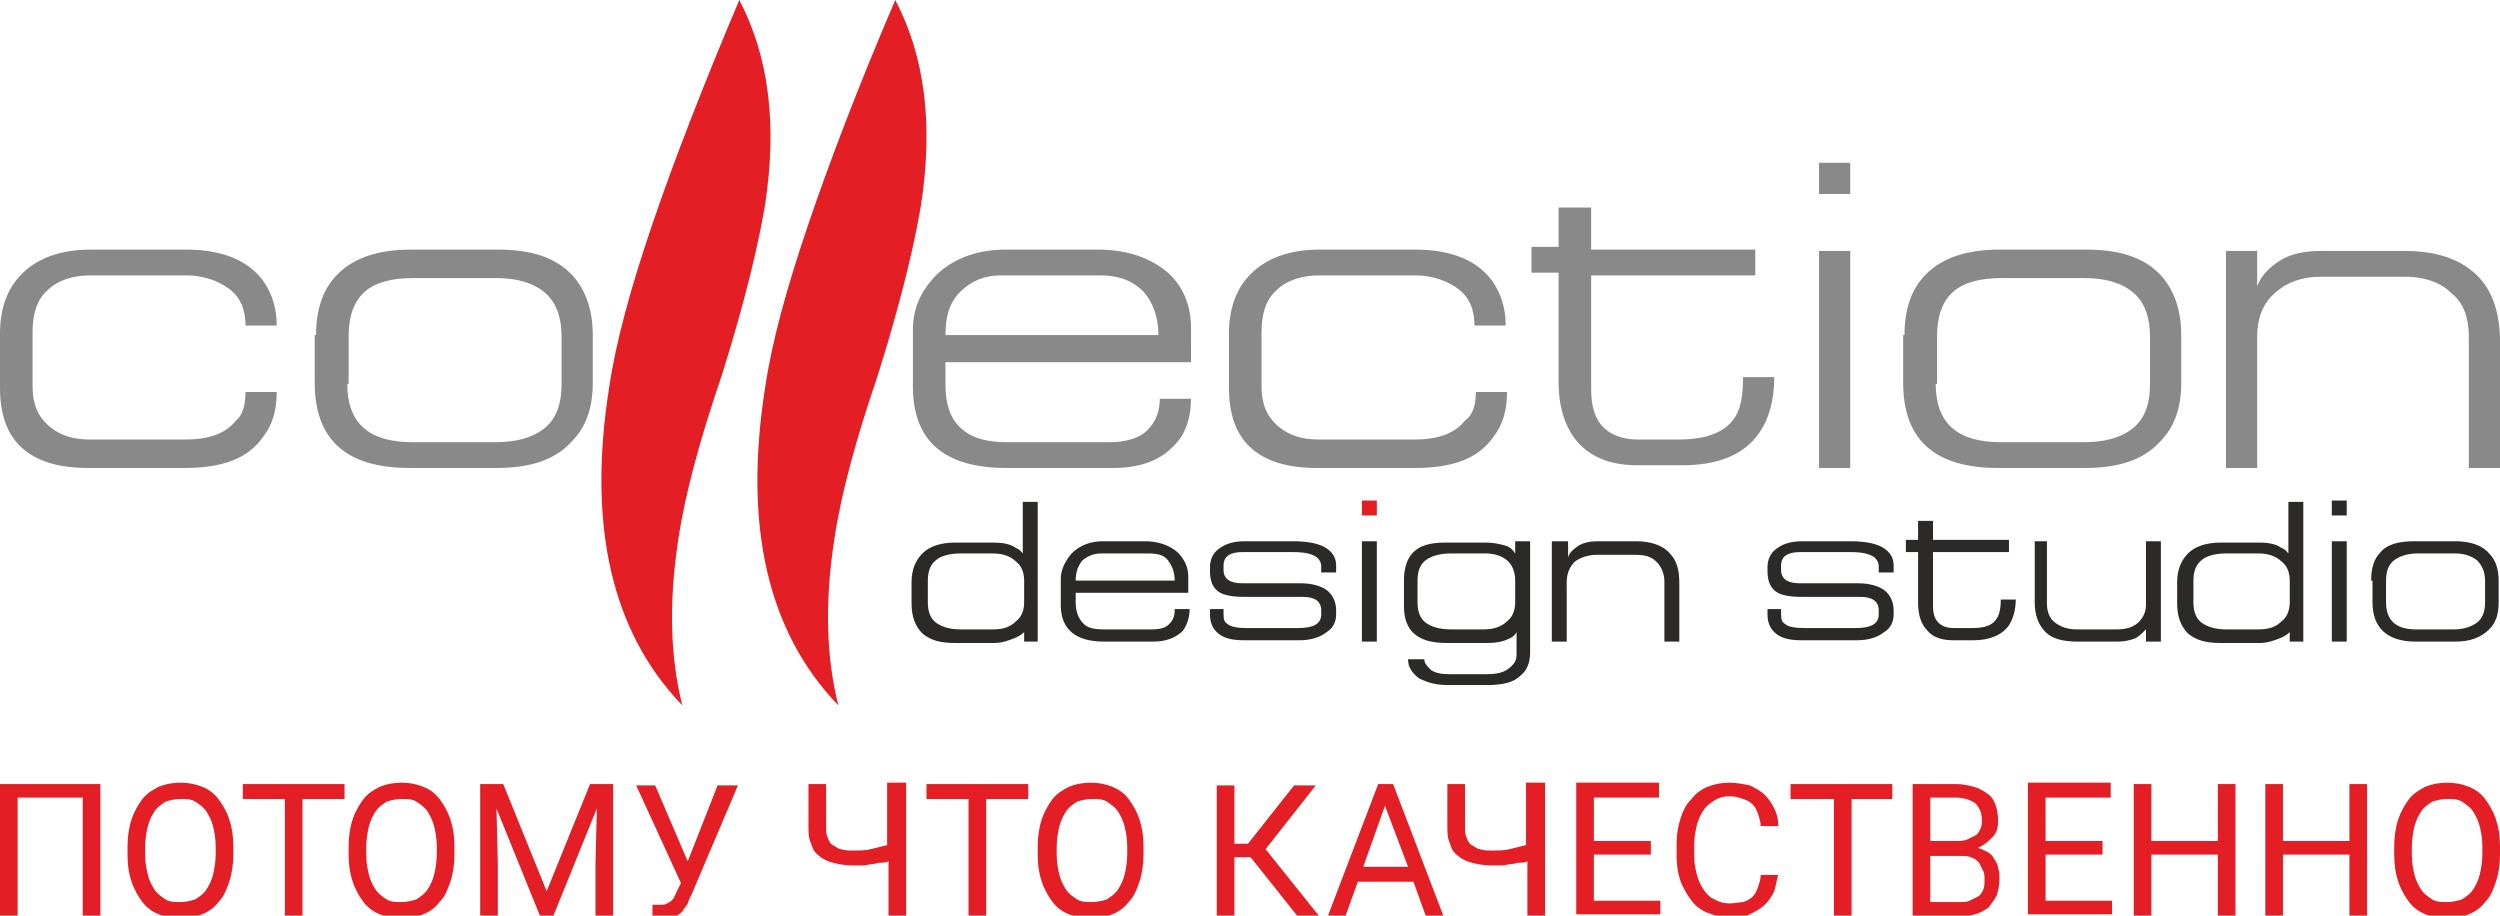 <?xml version="1.0" encoding="utf-8"?>
<!-- Generator: Adobe Illustrator 17.1.0, SVG Export Plug-In . SVG Version: 6.00 Build 0)  -->
<!DOCTYPE svg PUBLIC "-//W3C//DTD SVG 1.1//EN" "http://www.w3.org/Graphics/SVG/1.1/DTD/svg11.dtd">
<svg version="1.1" id="Слой_1" xmlns="http://www.w3.org/2000/svg" xmlns:xlink="http://www.w3.org/1999/xlink" x="0px" y="0px"
	 viewBox="0 0 184.3 67.5" enable-background="new 0 0 184.3 67.5" xml:space="preserve">
<path fill="#E31E24" d="M183,62.4c0-0.6-0.1-1.1-0.2-1.5c-0.1-0.4-0.3-0.8-0.5-1.1c-0.2-0.3-0.5-0.5-0.8-0.7
	c-0.3-0.2-0.7-0.2-1.1-0.2c-0.4,0-0.8,0.1-1.1,0.2c-0.3,0.2-0.6,0.4-0.8,0.7c-0.2,0.3-0.4,0.7-0.5,1.1c-0.1,0.4-0.2,1-0.2,1.5V63
	c0,0.6,0.1,1.1,0.2,1.5c0.1,0.4,0.3,0.8,0.5,1.1c0.2,0.3,0.5,0.5,0.8,0.7c0.3,0.2,0.7,0.2,1.1,0.2c0.4,0,0.8-0.1,1.1-0.2
	c0.3-0.2,0.6-0.4,0.8-0.7c0.2-0.3,0.4-0.7,0.5-1.1c0.1-0.4,0.2-1,0.2-1.5V62.4z M184.3,63c0,0.7-0.1,1.4-0.3,2
	c-0.2,0.6-0.4,1.1-0.8,1.5c-0.3,0.4-0.7,0.7-1.2,0.9c-0.5,0.2-1,0.3-1.6,0.3c-0.6,0-1.1-0.1-1.6-0.3c-0.5-0.2-0.9-0.5-1.2-0.9
	c-0.3-0.4-0.6-0.9-0.8-1.5c-0.2-0.6-0.3-1.2-0.3-2v-0.6c0-0.7,0.1-1.4,0.3-2c0.2-0.6,0.5-1.1,0.8-1.5c0.3-0.4,0.8-0.7,1.2-0.9
	c0.5-0.2,1-0.3,1.6-0.3c0.6,0,1.1,0.1,1.6,0.3c0.5,0.2,0.9,0.5,1.2,0.9c0.3,0.4,0.6,0.9,0.8,1.5c0.2,0.6,0.3,1.2,0.3,2V63z
	 M174.5,67.5h-1.3V63h-4.9v4.5H167v-9.7h1.3V62h4.9v-4.2h1.3V67.5z M164.8,67.5h-1.3V63h-4.9v4.5h-1.3v-9.7h1.3V62h4.9v-4.2h1.3
	V67.5z M155,63h-4.2v3.4h4.9v1h-6.2v-9.7h6.1v1.1h-4.8V62h4.2V63z M142.3,62h1.9c0.3,0,0.5,0,0.8-0.1c0.2-0.1,0.4-0.2,0.6-0.3
	c0.2-0.1,0.3-0.3,0.4-0.5c0.1-0.2,0.1-0.4,0.1-0.7c0-0.5-0.2-0.9-0.5-1.2c-0.3-0.2-0.8-0.4-1.4-0.4h-1.9V62z M142.3,63v3.5h2.1
	c0.3,0,0.6,0,0.8-0.1c0.2-0.1,0.4-0.2,0.6-0.3c0.2-0.1,0.3-0.3,0.4-0.5c0.1-0.2,0.1-0.5,0.1-0.7c0-0.3,0-0.5-0.1-0.7
	c-0.1-0.2-0.2-0.4-0.3-0.6c-0.2-0.2-0.3-0.3-0.6-0.4c-0.2-0.1-0.5-0.1-0.8-0.1H142.3z M141,67.5v-9.7h3.2c0.5,0,0.9,0.1,1.3,0.2
	c0.4,0.1,0.7,0.3,1,0.5c0.3,0.2,0.5,0.5,0.6,0.8c0.1,0.3,0.2,0.7,0.2,1.2c0,0.5-0.1,0.9-0.4,1.2c-0.3,0.3-0.6,0.6-1.1,0.8
	c0.3,0.1,0.5,0.2,0.7,0.3c0.2,0.1,0.4,0.3,0.5,0.5c0.1,0.2,0.3,0.4,0.3,0.7c0.1,0.2,0.1,0.5,0.1,0.8c0,0.5-0.1,0.9-0.2,1.2
	c-0.2,0.4-0.4,0.6-0.6,0.9c-0.3,0.2-0.6,0.4-1,0.5c-0.4,0.1-0.8,0.2-1.3,0.2H141z M139.6,58.9h-3.1v8.7h-1.3v-8.7H132v-1.1h7.5V58.9
	z M131.1,64.4c-0.1,0.5-0.2,0.9-0.3,1.3c-0.2,0.4-0.4,0.7-0.7,1c-0.3,0.3-0.7,0.5-1.1,0.7c-0.4,0.2-0.9,0.2-1.5,0.2
	c-0.6,0-1.1-0.1-1.6-0.3c-0.5-0.2-0.9-0.5-1.2-0.9c-0.3-0.4-0.6-0.9-0.8-1.4c-0.2-0.6-0.3-1.2-0.3-1.8v-1c0-0.7,0.1-1.3,0.3-1.9
	c0.2-0.6,0.4-1,0.8-1.4c0.3-0.4,0.7-0.7,1.2-0.9c0.5-0.2,1-0.3,1.6-0.3c0.5,0,1,0.1,1.5,0.2c0.4,0.2,0.8,0.4,1.1,0.7
	c0.3,0.3,0.5,0.6,0.7,1c0.2,0.4,0.3,0.8,0.3,1.3h-1.3c0-0.3-0.1-0.6-0.2-0.9c-0.1-0.3-0.2-0.5-0.4-0.7c-0.2-0.2-0.4-0.3-0.7-0.4
	c-0.3-0.1-0.6-0.2-1-0.2c-0.4,0-0.8,0.1-1.1,0.3c-0.3,0.2-0.6,0.4-0.8,0.7c-0.2,0.3-0.4,0.7-0.5,1.1c-0.1,0.4-0.2,0.9-0.2,1.4v1
	c0,0.5,0.1,0.9,0.2,1.3c0.1,0.4,0.3,0.8,0.5,1.1c0.2,0.3,0.5,0.6,0.8,0.7c0.3,0.2,0.7,0.3,1.1,0.3c0.4,0,0.8-0.1,1-0.1
	c0.3-0.1,0.5-0.2,0.7-0.4c0.2-0.2,0.3-0.4,0.4-0.7c0.1-0.3,0.2-0.6,0.2-0.9H131.1z M121.7,63h-4.2v3.4h4.9v1h-6.2v-9.7h6.1v1.1h-4.8
	V62h4.2V63z M113.9,57.8v9.7h-1.3v-4c-0.2,0.1-0.4,0.1-0.6,0.1c-0.2,0-0.4,0.1-0.6,0.1c-0.2,0-0.4,0.1-0.7,0.1c-0.2,0-0.5,0-0.8,0
	c-0.5,0-1-0.1-1.4-0.2c-0.4-0.1-0.8-0.3-1-0.5c-0.3-0.2-0.5-0.5-0.6-0.9c-0.2-0.4-0.2-0.8-0.2-1.4v-3h1.3v3c0,0.4,0,0.7,0.1,0.9
	c0.1,0.3,0.2,0.5,0.4,0.6c0.2,0.1,0.4,0.3,0.6,0.3c0.3,0.1,0.5,0.1,0.9,0.1c0.5,0,0.9,0,1.3-0.1c0.4-0.1,0.8-0.2,1.2-0.3v-4.6H113.9
	z M100.5,63.9h3.3l-1.7-4.5L100.5,63.9z M104.2,65h-4.1l-0.9,2.5h-1.3l3.7-9.7h1.1l3.7,9.7h-1.3L104.2,65z M92.2,63.2H91v4.4h-1.3
	v-9.7H91v4.3h1l3.4-4.3H97l-3.7,4.7l4,5h-1.6L92.2,63.2z M83.1,62.4c0-0.6-0.1-1.1-0.2-1.5c-0.1-0.4-0.3-0.8-0.5-1.1
	c-0.2-0.3-0.5-0.5-0.8-0.7c-0.3-0.2-0.7-0.2-1.1-0.2c-0.4,0-0.8,0.1-1.1,0.2c-0.3,0.2-0.6,0.4-0.8,0.7c-0.2,0.3-0.4,0.7-0.5,1.1
	c-0.1,0.4-0.2,1-0.2,1.5V63c0,0.6,0.1,1.1,0.2,1.5c0.1,0.4,0.3,0.8,0.5,1.1c0.2,0.3,0.5,0.5,0.8,0.7c0.3,0.2,0.7,0.2,1.1,0.2
	c0.4,0,0.8-0.1,1.1-0.2c0.3-0.2,0.6-0.4,0.8-0.7c0.2-0.3,0.4-0.7,0.5-1.1c0.1-0.4,0.2-1,0.2-1.5V62.4z M84.3,63c0,0.7-0.1,1.4-0.3,2
	c-0.2,0.6-0.4,1.1-0.8,1.5c-0.3,0.4-0.7,0.7-1.2,0.9c-0.5,0.2-1,0.3-1.6,0.3c-0.6,0-1.1-0.1-1.6-0.3c-0.5-0.2-0.9-0.5-1.2-0.9
	c-0.3-0.4-0.6-0.9-0.8-1.5c-0.2-0.6-0.3-1.2-0.3-2v-0.6c0-0.7,0.1-1.4,0.3-2c0.2-0.6,0.5-1.1,0.8-1.5c0.3-0.4,0.8-0.7,1.2-0.9
	c0.5-0.2,1-0.3,1.6-0.3c0.6,0,1.1,0.1,1.6,0.3c0.5,0.2,0.9,0.5,1.2,0.9c0.3,0.4,0.6,0.9,0.8,1.5c0.2,0.6,0.3,1.2,0.3,2V63z
	 M75.8,58.9h-3.1v8.7h-1.3v-8.7h-3.1v-1.1h7.5V58.9z M66.8,57.8v9.7h-1.3v-4c-0.2,0.1-0.4,0.1-0.6,0.1c-0.2,0-0.4,0.1-0.6,0.1
	c-0.2,0-0.4,0.1-0.7,0.1c-0.2,0-0.5,0-0.8,0c-0.5,0-1-0.1-1.4-0.2c-0.4-0.1-0.8-0.3-1-0.5c-0.3-0.2-0.5-0.5-0.6-0.9
	c-0.2-0.4-0.2-0.8-0.2-1.4v-3h1.3v3c0,0.4,0,0.7,0.1,0.9c0.1,0.3,0.2,0.5,0.4,0.6c0.2,0.1,0.4,0.3,0.6,0.3c0.3,0.1,0.5,0.1,0.9,0.1
	c0.5,0,0.9,0,1.3-0.1c0.4-0.1,0.8-0.2,1.2-0.3v-4.6H66.8z M50.7,63.5l2.2-5.6h1.5L51,65.9c-0.1,0.2-0.2,0.4-0.3,0.7
	c-0.1,0.2-0.3,0.4-0.4,0.6c-0.2,0.2-0.4,0.3-0.6,0.4c-0.3,0.1-0.6,0.1-0.9,0.1c-0.1,0-0.1,0-0.2,0c-0.1,0-0.1,0-0.2,0
	c-0.1,0-0.1,0-0.2,0c-0.1,0-0.1,0-0.1,0l0-1c0,0,0.1,0,0.1,0c0.1,0,0.1,0,0.2,0c0.1,0,0.1,0,0.2,0c0.1,0,0.1,0,0.1,0
	c0.2,0,0.3,0,0.5-0.1c0.1-0.1,0.2-0.1,0.3-0.2c0.1-0.1,0.2-0.2,0.2-0.3c0.1-0.1,0.1-0.2,0.2-0.4l0.3-0.6l-3.3-7.2h1.4L50.7,63.5z
	 M37.1,57.8l3.2,7.9l3.2-7.9h1.7v9.7h-1.3v-3.8l0.1-4.1l-3.2,7.9h-1l-3.2-7.9l0.1,4.1v3.8h-1.3v-9.7H37.1z M32.2,62.4
	c0-0.6-0.1-1.1-0.2-1.5c-0.1-0.4-0.3-0.8-0.5-1.1c-0.2-0.3-0.5-0.5-0.8-0.7c-0.3-0.2-0.7-0.2-1.1-0.2c-0.4,0-0.8,0.1-1.1,0.2
	c-0.3,0.2-0.6,0.4-0.8,0.7c-0.2,0.3-0.4,0.7-0.5,1.1c-0.1,0.4-0.2,1-0.2,1.5V63c0,0.6,0.1,1.1,0.2,1.5c0.1,0.4,0.3,0.8,0.5,1.1
	c0.2,0.3,0.5,0.5,0.8,0.7c0.3,0.2,0.7,0.2,1.1,0.2c0.4,0,0.8-0.1,1.1-0.2c0.3-0.2,0.6-0.4,0.8-0.7c0.2-0.3,0.4-0.7,0.5-1.1
	c0.1-0.4,0.2-1,0.2-1.5V62.4z M33.5,63c0,0.7-0.1,1.4-0.3,2c-0.2,0.6-0.4,1.1-0.8,1.5c-0.3,0.4-0.7,0.7-1.2,0.9
	c-0.5,0.2-1,0.3-1.6,0.3c-0.6,0-1.1-0.1-1.6-0.3c-0.5-0.2-0.9-0.5-1.2-0.9c-0.3-0.4-0.6-0.9-0.8-1.5c-0.2-0.6-0.3-1.2-0.3-2v-0.6
	c0-0.7,0.1-1.4,0.3-2c0.2-0.6,0.5-1.1,0.8-1.5c0.3-0.4,0.8-0.7,1.2-0.9c0.5-0.2,1-0.3,1.6-0.3c0.6,0,1.1,0.1,1.6,0.3
	c0.5,0.2,0.9,0.5,1.2,0.9c0.3,0.4,0.6,0.9,0.8,1.5c0.2,0.6,0.3,1.2,0.3,2V63z M25.4,58.9h-3.1v8.7H21v-8.7h-3.1v-1.1h7.5V58.9z
	 M15.9,62.4c0-0.6-0.1-1.1-0.2-1.5c-0.1-0.4-0.3-0.8-0.5-1.1c-0.2-0.3-0.5-0.5-0.8-0.7c-0.3-0.2-0.7-0.2-1.1-0.2
	c-0.4,0-0.8,0.1-1.1,0.2c-0.3,0.2-0.6,0.4-0.8,0.7c-0.2,0.3-0.4,0.7-0.5,1.1c-0.1,0.4-0.2,1-0.2,1.5V63c0,0.6,0.1,1.1,0.2,1.5
	c0.1,0.4,0.3,0.8,0.5,1.1c0.2,0.3,0.5,0.5,0.8,0.7c0.3,0.2,0.7,0.2,1.1,0.2c0.4,0,0.8-0.1,1.1-0.2c0.3-0.2,0.6-0.4,0.8-0.7
	c0.2-0.3,0.4-0.7,0.5-1.1c0.1-0.4,0.2-1,0.2-1.5V62.4z M17.2,63c0,0.7-0.1,1.4-0.3,2c-0.2,0.6-0.4,1.1-0.8,1.5
	c-0.3,0.4-0.7,0.7-1.2,0.9c-0.5,0.2-1,0.3-1.6,0.3c-0.6,0-1.1-0.1-1.6-0.3c-0.5-0.2-0.9-0.5-1.2-0.9c-0.3-0.4-0.6-0.9-0.8-1.5
	c-0.2-0.6-0.3-1.2-0.3-2v-0.6c0-0.7,0.1-1.4,0.3-2c0.2-0.6,0.5-1.1,0.8-1.5c0.3-0.4,0.8-0.7,1.2-0.9c0.5-0.2,1-0.3,1.6-0.3
	c0.6,0,1.1,0.1,1.6,0.3c0.5,0.2,0.9,0.5,1.2,0.9c0.3,0.4,0.6,0.9,0.8,1.5c0.2,0.6,0.3,1.2,0.3,2V63z M7.4,67.5H6.1v-8.7H1.3v8.7H0
	v-9.7h7.4V67.5z"/>
<path fill-rule="evenodd" clip-rule="evenodd" fill="#898989" d="M166.4,18.5v2.6c0.3-0.8,0.9-1.4,1.7-1.9c0.8-0.5,1.8-0.7,3-0.7
	h6.2c2.5,0,4.3,0.7,5.5,2c1,1.1,1.5,2.7,1.5,4.7v9.3h-2.3v-9.7c0-1.4-0.4-2.5-1.3-3.2c-0.8-0.8-2-1.2-3.4-1.2h-6.2
	c-1.4,0-2.5,0.4-3.4,1.2c-0.9,0.8-1.3,1.9-1.3,3.2v9.7h-2.3v-16H166.4z M142.7,28.3c0,2.9,1.6,4.3,4.8,4.3h6.1c1.5,0,2.7-0.3,3.6-1
	c0.9-0.7,1.3-1.8,1.3-3.3v-3.5c0-1.4-0.4-2.5-1.2-3.2c-0.8-0.7-2-1.1-3.6-1.1h-6.1c-1.6,0-2.8,0.3-3.6,1c-0.8,0.7-1.2,1.8-1.2,3.3
	V28.3z M140.4,24.7c0-1.9,0.5-3.4,1.6-4.5c1.2-1.2,3-1.8,5.4-1.8h6.4c2.5,0,4.3,0.6,5.5,1.9c1,1.1,1.5,2.6,1.5,4.4v3.5
	c0,1.9-0.5,3.3-1.6,4.4c-1.2,1.3-3,1.9-5.5,1.9h-6.4c-4.7,0-7-2.1-7-6.3V24.7z M134.1,12h2.3v2.3h-2.3V12z M136.4,18.5v16h-2.3v-16
	H136.4z M115,15.3h2.3v3.1h12.1v1.9h-12.1v8.4c0,1.3,0.3,2.2,0.9,2.8c0.6,0.6,1.5,0.9,2.5,0.9h3.1c1.9,0,3.3-0.5,4-1.5
	c0.5-0.6,0.7-1.7,0.7-3.1h2.3c0,1.7-0.4,3.1-1.1,4.1c-1.1,1.6-3,2.4-5.7,2.4h-3.3c-1.8,0-3.2-0.5-4.2-1.5c-1-1-1.6-2.6-1.6-4.6v-8.1
	h-2v-1.9h2V15.3z M108.8,28.9h2.3c0,1.3-0.3,2.4-1,3.3c-1.1,1.6-3,2.3-5.8,2.3h-7.2c-2.2,0-3.8-0.5-4.9-1.5c-1.1-1-1.6-2.5-1.6-4.4
	v-4c0-1.8,0.5-3.3,1.6-4.4c1.2-1.2,2.9-1.8,5.1-1.8h7c2.7,0,4.6,0.8,5.7,2.3c0.7,1,1,2.1,1,3.3h-2.3c0-1.2-0.4-2.1-1.2-2.7
	c-0.8-0.6-1.9-1-3.2-1h-7c-1.4,0-2.5,0.4-3.2,1.1c-0.8,0.7-1.1,1.8-1.1,3.1v4c0,1.3,0.4,2.2,1.2,2.9c0.8,0.7,1.8,1,3,1h7.1
	c1.8,0,3-0.5,3.7-1.4C108.6,30.6,108.8,29.8,108.8,28.9z M87.8,26.7H69.7v1.6c0,1.6,0.4,2.7,1.3,3.4c0.7,0.6,1.8,0.9,3.2,0.9h7.6
	c1.2,0,2.2-0.3,2.8-0.9c0.6-0.6,0.9-1.4,0.9-2.3h2.3c0,1.4-0.4,2.6-1.2,3.4c-1,1.1-2.5,1.7-4.5,1.7h-7.9c-4.6,0-6.9-2-6.9-6v-4.2
	c0-1.6,0.6-2.9,1.8-4.1c1.3-1.2,3-1.8,5.1-1.8h6.7c2.2,0,3.9,0.6,5.2,1.7c1.1,1,1.7,2.4,1.7,4V26.7z M85.4,24.7
	c0-1.3-0.4-2.4-1.1-3.2c-0.8-0.8-1.8-1.2-3.2-1.2h-7.3c-1.2,0-2.2,0.4-3,1.2c-0.8,0.8-1.1,1.8-1.1,3.2H85.4z M25.6,28.3
	c0,2.9,1.6,4.3,4.8,4.3h6.1c1.5,0,2.7-0.3,3.6-1c0.9-0.7,1.3-1.8,1.3-3.3v-3.5c0-1.4-0.4-2.5-1.2-3.2c-0.8-0.7-2-1.1-3.6-1.1h-6.1
	c-1.6,0-2.8,0.3-3.6,1c-0.8,0.7-1.2,1.8-1.2,3.3V28.3z M23.3,24.7c0-1.9,0.5-3.4,1.6-4.5c1.2-1.2,3-1.8,5.4-1.8h6.4
	c2.5,0,4.3,0.6,5.5,1.9c1,1.1,1.5,2.6,1.5,4.4v3.5c0,1.9-0.5,3.3-1.6,4.4c-1.2,1.3-3,1.9-5.5,1.9h-6.4c-4.7,0-7-2.1-7-6.3V24.7z
	 M18.1,28.9h2.3c0,1.3-0.3,2.4-1,3.3c-1.1,1.6-3,2.3-5.8,2.3H6.5c-2.2,0-3.8-0.5-4.9-1.5C0.5,32,0,30.5,0,28.6v-4
	c0-1.8,0.5-3.3,1.6-4.4c1.2-1.2,2.9-1.8,5.1-1.8h7c2.7,0,4.6,0.8,5.7,2.3c0.7,1,1,2.1,1,3.3h-2.3c0-1.2-0.4-2.1-1.2-2.7
	c-0.8-0.6-1.9-1-3.2-1h-7c-1.4,0-2.5,0.4-3.2,1.1c-0.8,0.7-1.1,1.8-1.1,3.1v4c0,1.3,0.4,2.2,1.2,2.9c0.8,0.7,1.8,1,3,1h7.1
	c1.8,0,3-0.5,3.7-1.4C17.9,30.6,18.1,29.8,18.1,28.9z"/>
<path fill-rule="evenodd" clip-rule="evenodd" fill="#2B2A29" d="M171.9,36.9h1.1V38h-1.1V36.9z M76.6,47.3h-1.1v-0.7
	c-0.2,0.2-0.4,0.3-0.6,0.4c-0.5,0.2-1,0.4-1.6,0.4h-2.9c-1.1,0-1.8-0.2-2.4-0.7c-0.5-0.5-0.8-1.2-0.8-2.2v-1.6
	c0-0.9,0.3-1.6,0.8-2.1c0.5-0.5,1.3-0.8,2.4-0.8h2.9c0.6,0,1.2,0.1,1.6,0.4c0.3,0.1,0.4,0.3,0.5,0.4v-3.8h1.1V47.3z M75.5,44.4v-1.6
	c0-0.6-0.2-1.1-0.6-1.4c-0.4-0.4-1-0.6-1.7-0.6h-2.4c-0.8,0-1.5,0.2-1.8,0.5c-0.4,0.3-0.6,0.8-0.6,1.5v1.6c0,0.7,0.2,1.2,0.6,1.5
	c0.4,0.3,1,0.5,1.8,0.5h2.4c0.8,0,1.3-0.2,1.7-0.6C75.3,45.5,75.5,45,75.5,44.4z M86.6,42.8c0-0.6-0.2-1.1-0.5-1.5
	c-0.3-0.4-0.8-0.5-1.5-0.5h-3.4c-0.6,0-1,0.2-1.4,0.5c-0.3,0.4-0.5,0.8-0.5,1.5H86.6z M87.6,43.7h-8.3v0.7c0,0.7,0.2,1.2,0.6,1.6
	c0.3,0.3,0.8,0.4,1.5,0.4h3.5c0.6,0,1-0.1,1.3-0.4c0.3-0.3,0.4-0.6,0.4-1.1h1.1c0,0.6-0.2,1.2-0.5,1.6C86.7,47,86,47.3,85,47.3h-3.6
	c-2.1,0-3.2-0.9-3.2-2.7v-1.9c0-0.7,0.3-1.3,0.8-1.9c0.6-0.6,1.4-0.9,2.3-0.9h3.1c1,0,1.8,0.3,2.4,0.8c0.5,0.5,0.8,1.1,0.8,1.8V43.7
	z M89.1,44.9h1.1v0.4c0,0.4,0.1,0.6,0.3,0.7c0.2,0.2,0.7,0.3,1.4,0.3h3.8c1.1,0,1.7-0.3,1.7-1V45c0-0.7-0.5-1-1.4-1h-4.3
	c-0.8,0-1.5-0.1-1.9-0.4c-0.4-0.3-0.6-0.8-0.6-1.5v-0.3c0-0.5,0.2-1,0.6-1.3c0.5-0.4,1.1-0.6,2-0.6h3.5c1.2,0,2.1,0.2,2.6,0.6
	c0.4,0.3,0.6,0.7,0.6,1.2v0.5h-1.1v-0.5c0-0.2-0.1-0.4-0.3-0.6c-0.4-0.3-1-0.4-1.8-0.4h-3.7c-0.9,0-1.4,0.3-1.4,1v0.3
	c0,0.7,0.5,1,1.4,1h4.3c0.8,0,1.5,0.2,1.9,0.5c0.4,0.3,0.7,0.8,0.7,1.5v0.3c0,0.5-0.2,1-0.7,1.3c-0.5,0.4-1.2,0.6-2,0.6h-4.1
	c-1,0-1.6-0.2-2-0.6c-0.3-0.3-0.5-0.7-0.5-1.3V44.9z M101.5,39.9v7.4h-1.1v-7.4H101.5z M111.7,39.9h1.1v8.2c0,0.7-0.2,1.3-0.7,1.7
	c-0.5,0.5-1.3,0.7-2.4,0.7h-3c-0.9,0-1.5-0.2-2.1-0.5c-0.5-0.4-0.8-0.8-0.8-1.4h1.2c0,0.3,0.2,0.5,0.5,0.8c0.3,0.2,0.7,0.3,1.3,0.3
	h2.8c0.7,0,1.2-0.1,1.6-0.4c0.4-0.3,0.6-0.6,0.6-1v-1.7c-0.1,0.2-0.3,0.4-0.6,0.5c-0.4,0.2-0.9,0.3-1.5,0.3h-3.1
	c-2.1,0-3.1-0.9-3.1-2.7v-1.9c0-0.9,0.2-1.6,0.7-2.1c0.5-0.5,1.3-0.7,2.3-0.7h3.1c0.5,0,0.9,0.1,1.3,0.2c0.4,0.1,0.6,0.3,0.8,0.6
	V39.9z M111.7,44.4v-1.6c0-0.6-0.2-1.1-0.5-1.4c-0.4-0.4-1-0.6-1.7-0.6H107c-0.9,0-1.5,0.2-1.9,0.5c-0.4,0.3-0.6,0.8-0.6,1.5v1.6
	c0,0.7,0.2,1.2,0.6,1.5c0.4,0.3,1,0.5,1.9,0.5h2.4c0.7,0,1.3-0.2,1.7-0.6C111.5,45.5,111.7,45,111.7,44.4z M115.6,39.9v1.2
	c0.1-0.4,0.4-0.6,0.8-0.9c0.4-0.2,0.8-0.3,1.4-0.3h2.8c1.1,0,2,0.3,2.5,0.9c0.5,0.5,0.7,1.2,0.7,2.2v4.3h-1.1v-4.4
	c0-0.6-0.2-1.1-0.6-1.5c-0.4-0.4-0.9-0.5-1.6-0.5h-2.8c-0.6,0-1.2,0.2-1.6,0.5c-0.4,0.4-0.6,0.9-0.6,1.5v4.4h-1.1v-7.4H115.6z
	 M130.2,44.9h1.1v0.4c0,0.4,0.1,0.6,0.3,0.7c0.2,0.2,0.7,0.3,1.4,0.3h3.8c1.1,0,1.7-0.3,1.7-1V45c0-0.7-0.5-1-1.4-1h-4.3
	c-0.8,0-1.5-0.1-1.9-0.4c-0.4-0.3-0.6-0.8-0.6-1.5v-0.3c0-0.5,0.2-1,0.6-1.3c0.5-0.4,1.1-0.6,2-0.6h3.5c1.2,0,2.1,0.2,2.6,0.6
	c0.4,0.3,0.6,0.7,0.6,1.2v0.5h-1.1v-0.5c0-0.2-0.1-0.4-0.3-0.6c-0.4-0.3-1-0.4-1.8-0.4h-3.7c-0.9,0-1.4,0.3-1.4,1v0.3
	c0,0.7,0.5,1,1.4,1h4.3c0.8,0,1.5,0.2,1.9,0.5c0.4,0.3,0.7,0.8,0.7,1.5v0.3c0,0.5-0.2,1-0.7,1.3c-0.5,0.4-1.2,0.6-2,0.6h-4.1
	c-1,0-1.6-0.2-2-0.6c-0.3-0.3-0.5-0.7-0.5-1.3V44.9z M141.4,38.4h1.1v1.4h5.6v0.9h-5.6v3.9c0,0.6,0.1,1,0.4,1.3
	c0.3,0.3,0.7,0.4,1.1,0.4h1.4c0.9,0,1.5-0.2,1.8-0.7c0.2-0.3,0.3-0.8,0.3-1.4h1.1c0,0.8-0.2,1.4-0.5,1.9c-0.5,0.7-1.4,1.1-2.6,1.1
	h-1.5c-0.8,0-1.5-0.2-1.9-0.7c-0.5-0.5-0.7-1.2-0.7-2.1v-3.7h-0.9v-0.9h0.9V38.4z M149.8,39.9h1.1v4.6c0,0.6,0.2,1.1,0.6,1.4
	c0.4,0.3,0.9,0.5,1.6,0.5h2.9c0.6,0,1.1-0.1,1.5-0.4c0.4-0.3,0.7-0.8,0.7-1.4v-4.7h1.1v7.4h-1.1v-0.9c-0.3,0.3-0.6,0.6-0.9,0.7
	c-0.3,0.1-0.7,0.2-1.2,0.2h-2.9c-1.1,0-1.9-0.2-2.4-0.7c-0.5-0.5-0.8-1.2-0.8-2.2V39.9z M169.9,47.3h-1.1v-0.7
	c-0.2,0.2-0.4,0.3-0.6,0.4c-0.5,0.2-1,0.4-1.6,0.4h-2.9c-1.1,0-1.8-0.2-2.4-0.7c-0.5-0.5-0.8-1.2-0.8-2.2v-1.6
	c0-0.9,0.3-1.6,0.8-2.1c0.5-0.5,1.3-0.8,2.4-0.8h2.9c0.6,0,1.2,0.1,1.6,0.4c0.3,0.1,0.4,0.3,0.5,0.4v-3.8h1.1V47.3z M168.8,44.4
	v-1.6c0-0.6-0.2-1.1-0.6-1.4c-0.4-0.4-1-0.6-1.7-0.6h-2.4c-0.8,0-1.5,0.2-1.8,0.5c-0.4,0.3-0.6,0.8-0.6,1.5v1.6
	c0,0.7,0.2,1.2,0.6,1.5c0.4,0.3,1,0.5,1.8,0.5h2.4c0.8,0,1.3-0.2,1.7-0.6C168.6,45.5,168.8,45,168.8,44.4z M173,39.9v7.4h-1.1v-7.4
	H173z M174.8,42.8c0-0.9,0.2-1.6,0.7-2.1c0.5-0.6,1.4-0.8,2.5-0.8h3c1.1,0,2,0.3,2.5,0.9c0.5,0.5,0.7,1.2,0.7,2v1.6
	c0,0.9-0.2,1.5-0.7,2c-0.6,0.6-1.4,0.9-2.5,0.9h-2.9c-2.1,0-3.2-1-3.2-2.9V42.8z M175.9,44.4c0,1.3,0.7,2,2.2,2h2.8
	c0.7,0,1.3-0.2,1.7-0.5c0.4-0.3,0.6-0.8,0.6-1.5v-1.6c0-0.6-0.2-1.1-0.6-1.5c-0.4-0.3-0.9-0.5-1.6-0.5h-2.8c-0.7,0-1.3,0.2-1.7,0.5
	c-0.4,0.3-0.6,0.8-0.6,1.5V44.4z"/>
<path fill-rule="evenodd" clip-rule="evenodd" fill="#E31E24" d="M50.3,52c-5.2-5.4-7-13.2-5.4-23.4c0.5-3.4,1.6-7.4,3.2-12.1
	c1.6-4.7,3.7-10.1,6.4-16.5c2.2,4.2,2.8,9.2,1.9,15.1c-0.5,3-1.5,7.2-3.2,12.6c-1.6,4.7-2.7,8.7-3.2,12.1
	C49.3,44.4,49.4,48.4,50.3,52 M61.8,52c-5.2-5.4-7-13.2-5.4-23.4c0.5-3.4,1.6-7.4,3.2-12.1C61.2,11.8,63.3,6.3,66,0
	c2.2,4.2,2.8,9.2,1.9,15.1c-0.5,3-1.5,7.2-3.2,12.6c-1.6,4.7-2.7,8.7-3.2,12.1C60.8,44.4,60.9,48.4,61.8,52z M100.4,36.9h1.1V38
	h-1.1V36.9z"/>
</svg>
